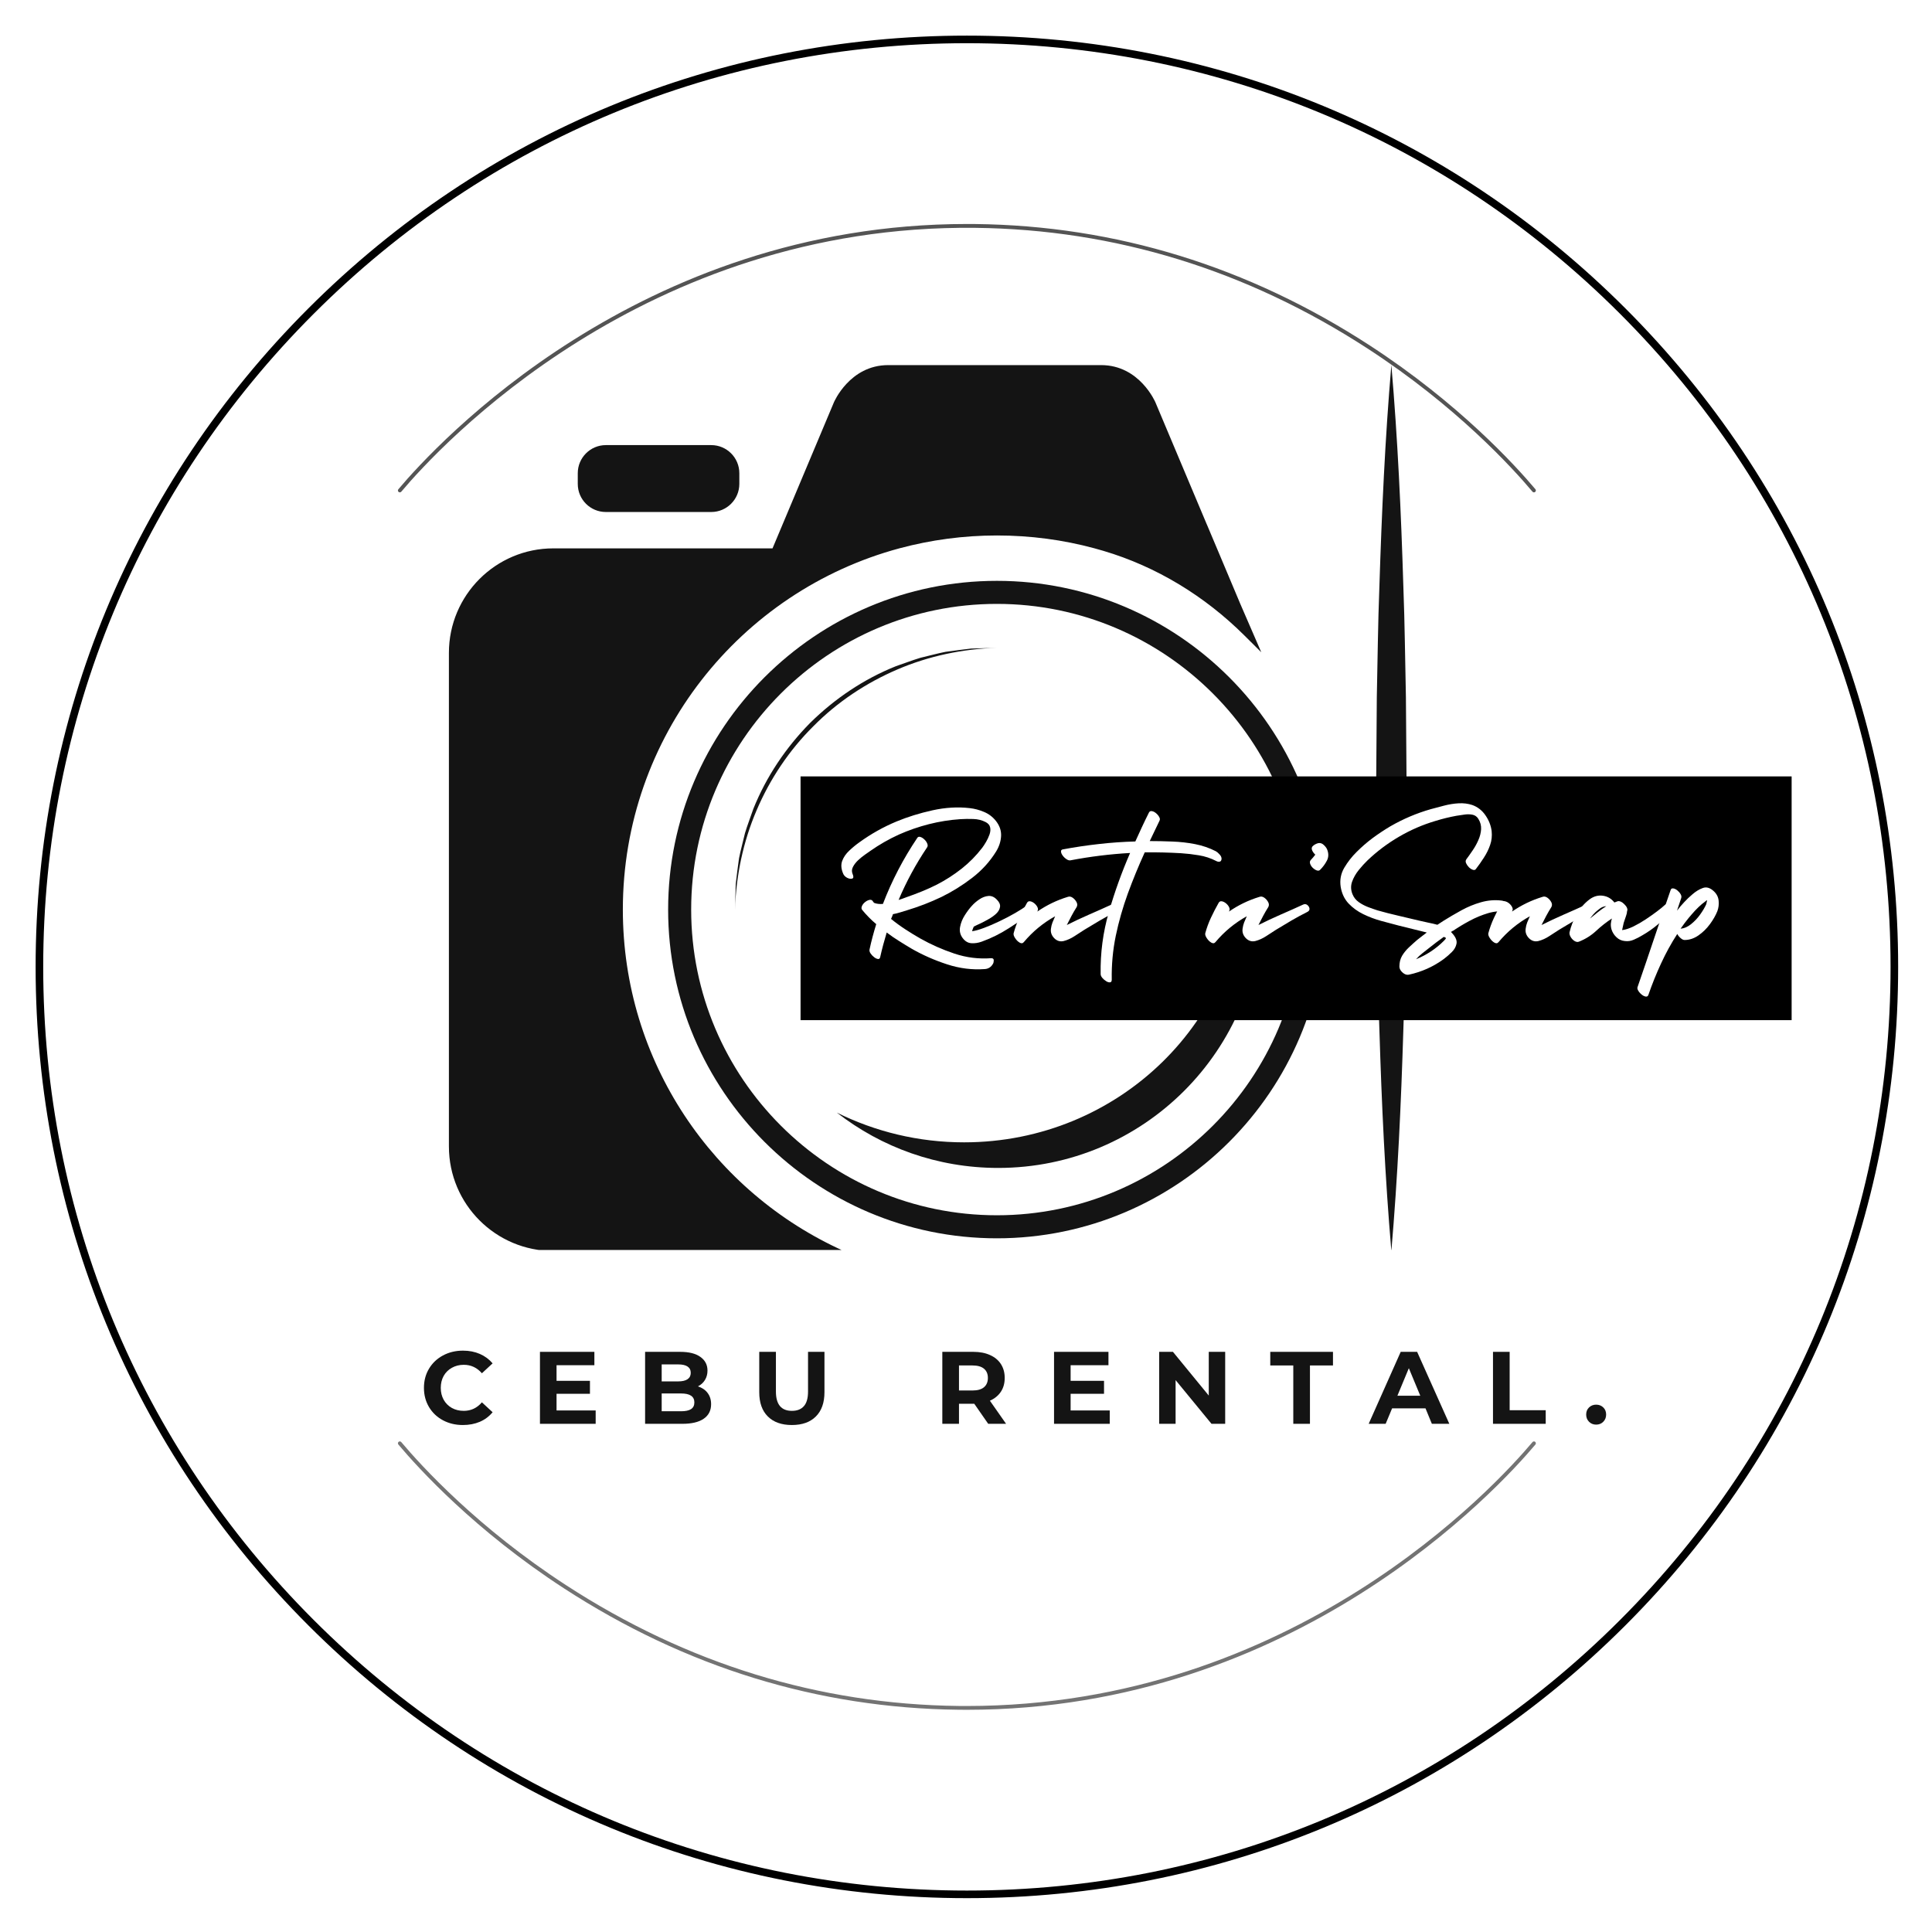 <svg xmlns="http://www.w3.org/2000/svg" xmlns:xlink="http://www.w3.org/1999/xlink" width="500" zoomAndPan="magnify" viewBox="0 0 375 375" height="500" preserveAspectRatio="xMidYMid meet" version="1.0"><defs><g/><clipPath id="ad8980f686"><path d="M 6.914 6.914 L 368.414 6.914 L 368.414 368.414 L 6.914 368.414 Z M 6.914 6.914 " clip-rule="nonzero"/></clipPath><clipPath id="158844807b"><path d="M 87.117 70.867 L 245 70.867 L 245 242.617 L 87.117 242.617 Z M 87.117 70.867 " clip-rule="nonzero"/></clipPath><clipPath id="1d68b2431e"><path d="M 267 70.867 L 273.117 70.867 L 273.117 242.617 L 267 242.617 Z M 267 70.867 " clip-rule="nonzero"/></clipPath><clipPath id="23a11adaff"><path d="M 155.387 150.703 L 347.809 150.703 L 347.809 198.008 L 155.387 198.008 Z M 155.387 150.703 " clip-rule="nonzero"/></clipPath></defs><rect x="-37.5" width="450" fill="#ffffff" y="-37.5" height="450" fill-opacity="1"/><rect x="-37.5" width="450" fill="#ffffff" y="-37.5" height="450" fill-opacity="1"/><path fill="#545454" d="M 77.605 95.566 C 77.523 95.566 77.438 95.539 77.367 95.48 C 77.211 95.352 77.191 95.117 77.324 94.961 C 84.605 86.309 123.914 43.477 187.691 43.477 C 188.238 43.477 188.773 43.48 189.324 43.484 C 216.543 43.797 242.301 51.727 265.875 67.051 C 283.129 78.266 294.105 90.305 298.023 94.961 C 298.152 95.117 298.133 95.352 297.977 95.48 C 297.82 95.609 297.59 95.594 297.457 95.438 C 293.562 90.805 282.645 78.828 265.473 67.668 C 242.016 52.422 216.395 44.531 189.316 44.223 C 124.926 43.508 85.195 86.754 77.887 95.438 C 77.816 95.523 77.711 95.566 77.605 95.566 Z M 77.605 95.566 " fill-opacity="1" fill-rule="nonzero"/><path fill="#737373" d="M 187.656 331.871 C 187.109 331.871 186.57 331.867 186.02 331.859 C 158.801 331.551 133.047 323.621 109.469 308.297 C 92.215 297.082 81.242 285.039 77.324 280.383 C 77.191 280.227 77.215 279.996 77.367 279.863 C 77.523 279.73 77.758 279.754 77.887 279.91 C 81.785 284.539 92.699 296.516 109.871 307.68 C 133.328 322.926 158.953 330.812 186.031 331.125 C 186.57 331.129 187.117 331.133 187.656 331.133 C 251.113 331.133 290.215 288.52 297.457 279.91 C 297.59 279.754 297.82 279.734 297.977 279.863 C 298.133 279.996 298.152 280.227 298.023 280.383 C 290.742 289.035 251.43 331.871 187.656 331.871 Z M 187.656 331.871 " fill-opacity="1" fill-rule="nonzero"/><g clip-path="url(#ad8980f686)"><path fill="#000000" d="M 187.672 368.43 C 139.391 368.43 93.996 349.629 59.855 315.488 C 25.715 281.348 6.914 235.953 6.914 187.672 C 6.914 139.391 25.715 93.996 59.855 59.855 C 93.996 25.715 139.391 6.914 187.672 6.914 C 235.953 6.914 281.348 25.715 315.488 59.855 C 349.629 93.996 368.43 139.391 368.43 187.672 C 368.43 235.953 349.629 281.348 315.488 315.488 C 281.348 349.629 235.953 368.43 187.672 368.43 Z M 187.672 8.387 C 139.785 8.387 94.762 27.035 60.898 60.898 C 27.035 94.762 8.387 139.785 8.387 187.672 C 8.387 235.562 27.035 280.586 60.898 314.445 C 94.762 348.309 139.785 366.957 187.672 366.957 C 235.562 366.957 280.586 348.309 314.445 314.445 C 348.309 280.586 366.957 235.562 366.957 187.672 C 366.957 139.785 348.309 94.762 314.445 60.898 C 280.586 27.035 235.562 8.387 187.672 8.387 Z M 187.672 8.387 " fill-opacity="1" fill-rule="nonzero"/></g><g clip-path="url(#158844807b)"><path fill="#141414" d="M 120.895 176.551 C 120.895 142.984 143.68 114.73 174.621 106.418 C 180.645 104.809 186.969 103.934 193.512 103.934 C 200.031 103.934 206.375 104.789 212.398 106.418 L 214.148 106.914 C 224.508 109.977 233.895 115.742 241.551 123.359 L 244.812 126.602 L 240.734 117.195 L 236.977 108.266 L 236.199 106.418 L 234.312 101.945 L 234.172 101.625 L 224.27 78.105 C 224.27 78.105 221.227 70.867 213.73 70.867 C 206.871 70.867 195.18 70.867 195.18 70.867 C 195.18 70.867 179.273 70.867 172.395 70.867 C 164.898 70.867 161.855 78.105 161.855 78.105 L 149.945 106.438 L 107.395 106.438 C 96.219 106.438 87.133 115.523 87.133 126.719 L 87.133 222.52 C 87.133 233.734 96.219 242.82 107.434 242.82 L 163.785 242.82 C 138.492 231.469 120.895 206.078 120.895 176.551 Z M 120.895 176.551 " fill-opacity="1" fill-rule="nonzero"/></g><path fill="#141414" d="M 117.594 99.379 L 138.055 99.379 C 141.055 99.379 143.504 96.934 143.504 93.93 L 143.504 91.844 C 143.504 88.84 141.055 86.395 138.055 86.395 L 117.594 86.395 C 114.59 86.395 112.145 88.84 112.145 91.844 L 112.145 93.93 C 112.145 96.953 114.59 99.379 117.594 99.379 Z M 117.594 99.379 " fill-opacity="1" fill-rule="nonzero"/><path fill="#141414" d="M 193.492 112.742 C 158.316 112.742 129.684 141.375 129.684 176.551 C 129.684 211.723 158.316 240.355 193.492 240.355 C 228.664 240.355 257.297 211.723 257.297 176.551 C 257.297 141.375 228.664 112.742 193.492 112.742 Z M 193.492 235.883 C 160.781 235.883 134.156 209.258 134.156 176.551 C 134.156 143.84 160.781 117.215 193.492 117.215 C 226.199 117.215 252.824 143.84 252.824 176.551 C 252.824 209.277 226.199 235.883 193.492 235.883 Z M 193.492 235.883 " fill-opacity="1" fill-rule="nonzero"/><path fill="#141414" d="M 193.492 125.746 L 188.5 125.883 C 186.848 126.062 185.199 126.301 183.527 126.52 C 181.898 126.84 180.289 127.297 178.656 127.676 C 177.066 128.152 175.496 128.77 173.906 129.305 C 167.68 131.789 162.016 135.609 157.242 140.32 C 152.531 145.094 148.73 150.758 146.227 156.984 C 145.688 158.574 145.074 160.125 144.594 161.734 C 144.219 163.367 143.762 164.977 143.441 166.605 C 143.223 168.258 142.984 169.906 142.805 171.578 L 142.668 176.57 C 142.867 169.926 144.258 163.328 146.863 157.262 C 149.449 151.195 153.184 145.609 157.879 140.957 C 162.512 136.266 168.098 132.547 174.184 129.941 C 180.246 127.336 186.848 125.945 193.492 125.746 Z M 193.492 125.746 " fill-opacity="1" fill-rule="nonzero"/><path fill="#141414" d="M 238.27 150.641 C 240.355 156.266 241.488 162.352 241.488 168.676 C 241.488 197.965 217.152 221.727 187.129 221.727 C 178.238 221.727 169.848 219.637 162.43 215.957 C 171.082 222.699 181.938 226.695 193.75 226.695 C 221.945 226.695 244.789 203.828 244.789 175.652 C 244.789 166.566 242.426 158.035 238.27 150.641 Z M 238.27 150.641 " fill-opacity="1" fill-rule="nonzero"/><g clip-path="url(#1d68b2431e)"><path fill="#141414" d="M 270.062 70.867 C 271.297 85.203 271.953 99.52 272.391 113.855 C 272.668 121.012 272.727 128.191 272.887 135.348 L 273.047 156.844 L 272.887 178.34 C 272.727 185.496 272.668 192.676 272.391 199.832 C 271.953 214.168 271.297 228.484 270.062 242.82 C 268.832 228.484 268.176 214.168 267.738 199.832 C 267.457 192.676 267.398 185.496 267.238 178.34 L 267.082 156.844 L 267.238 135.348 C 267.398 128.191 267.457 121.012 267.738 113.855 C 268.195 99.52 268.832 85.203 270.062 70.867 Z M 270.062 70.867 " fill-opacity="1" fill-rule="nonzero"/></g><g fill="#141414" fill-opacity="1"><g transform="translate(81.506, 276.362)"><g><path d="M 8.344 0.234 C 6.914 0.234 5.625 -0.07 4.469 -0.688 C 3.32 -1.301 2.422 -2.156 1.766 -3.25 C 1.109 -4.352 0.781 -5.598 0.781 -6.984 C 0.781 -8.367 1.109 -9.609 1.766 -10.703 C 2.422 -11.797 3.32 -12.648 4.469 -13.266 C 5.625 -13.891 6.922 -14.203 8.359 -14.203 C 9.566 -14.203 10.66 -13.988 11.641 -13.562 C 12.617 -13.133 13.441 -12.523 14.109 -11.734 L 12.031 -9.812 C 11.082 -10.906 9.91 -11.453 8.516 -11.453 C 7.648 -11.453 6.879 -11.258 6.203 -10.875 C 5.523 -10.5 4.992 -9.973 4.609 -9.297 C 4.234 -8.617 4.047 -7.848 4.047 -6.984 C 4.047 -6.117 4.234 -5.348 4.609 -4.672 C 4.992 -3.992 5.523 -3.461 6.203 -3.078 C 6.879 -2.703 7.648 -2.516 8.516 -2.516 C 9.91 -2.516 11.082 -3.066 12.031 -4.172 L 14.109 -2.25 C 13.441 -1.438 12.613 -0.816 11.625 -0.391 C 10.645 0.023 9.551 0.234 8.344 0.234 Z M 8.344 0.234 "/></g></g></g><g fill="#141414" fill-opacity="1"><g transform="translate(103.15, 276.362)"><g><path d="M 12.469 -2.594 L 12.469 0 L 1.656 0 L 1.656 -13.969 L 12.219 -13.969 L 12.219 -11.375 L 4.875 -11.375 L 4.875 -8.344 L 11.359 -8.344 L 11.359 -5.828 L 4.875 -5.828 L 4.875 -2.594 Z M 12.469 -2.594 "/></g></g></g><g fill="#141414" fill-opacity="1"><g transform="translate(123.557, 276.362)"><g><path d="M 11.906 -7.266 C 12.707 -7.016 13.332 -6.594 13.781 -6 C 14.238 -5.406 14.469 -4.676 14.469 -3.812 C 14.469 -2.582 13.988 -1.641 13.031 -0.984 C 12.082 -0.328 10.695 0 8.875 0 L 1.656 0 L 1.656 -13.969 L 8.484 -13.969 C 10.18 -13.969 11.484 -13.641 12.391 -12.984 C 13.305 -12.336 13.766 -11.453 13.766 -10.328 C 13.766 -9.648 13.602 -9.047 13.281 -8.516 C 12.957 -7.984 12.5 -7.566 11.906 -7.266 Z M 4.875 -11.531 L 4.875 -8.234 L 8.078 -8.234 C 8.879 -8.234 9.484 -8.375 9.891 -8.656 C 10.305 -8.938 10.516 -9.348 10.516 -9.891 C 10.516 -10.441 10.305 -10.852 9.891 -11.125 C 9.484 -11.395 8.879 -11.531 8.078 -11.531 Z M 8.641 -2.438 C 9.492 -2.438 10.133 -2.57 10.562 -2.844 C 11 -3.125 11.219 -3.562 11.219 -4.156 C 11.219 -5.312 10.359 -5.891 8.641 -5.891 L 4.875 -5.891 L 4.875 -2.438 Z M 8.641 -2.438 "/></g></g></g><g fill="#141414" fill-opacity="1"><g transform="translate(145.839, 276.362)"><g><path d="M 7.859 0.234 C 5.867 0.234 4.316 -0.316 3.203 -1.422 C 2.086 -2.523 1.531 -4.098 1.531 -6.141 L 1.531 -13.969 L 4.766 -13.969 L 4.766 -6.266 C 4.766 -3.766 5.801 -2.516 7.875 -2.516 C 8.883 -2.516 9.656 -2.816 10.188 -3.422 C 10.727 -4.023 11 -4.973 11 -6.266 L 11 -13.969 L 14.188 -13.969 L 14.188 -6.141 C 14.188 -4.098 13.629 -2.523 12.516 -1.422 C 11.41 -0.316 9.859 0.234 7.859 0.234 Z M 7.859 0.234 "/></g></g></g><g fill="#141414" fill-opacity="1"><g transform="translate(168.581, 276.362)"><g/></g></g><g fill="#141414" fill-opacity="1"><g transform="translate(181.248, 276.362)"><g><path d="M 10.562 0 L 7.859 -3.891 L 4.891 -3.891 L 4.891 0 L 1.656 0 L 1.656 -13.969 L 7.703 -13.969 C 8.941 -13.969 10.016 -13.758 10.922 -13.344 C 11.836 -12.938 12.539 -12.352 13.031 -11.594 C 13.52 -10.832 13.766 -9.938 13.766 -8.906 C 13.766 -7.863 13.516 -6.969 13.016 -6.219 C 12.516 -5.469 11.805 -4.891 10.891 -4.484 L 14.031 0 Z M 10.5 -8.906 C 10.5 -9.688 10.242 -10.285 9.734 -10.703 C 9.234 -11.117 8.492 -11.328 7.516 -11.328 L 4.891 -11.328 L 4.891 -6.469 L 7.516 -6.469 C 8.492 -6.469 9.234 -6.676 9.734 -7.094 C 10.242 -7.52 10.5 -8.125 10.5 -8.906 Z M 10.5 -8.906 "/></g></g></g><g fill="#141414" fill-opacity="1"><g transform="translate(202.932, 276.362)"><g><path d="M 12.469 -2.594 L 12.469 0 L 1.656 0 L 1.656 -13.969 L 12.219 -13.969 L 12.219 -11.375 L 4.875 -11.375 L 4.875 -8.344 L 11.359 -8.344 L 11.359 -5.828 L 4.875 -5.828 L 4.875 -2.594 Z M 12.469 -2.594 "/></g></g></g><g fill="#141414" fill-opacity="1"><g transform="translate(223.339, 276.362)"><g><path d="M 14.469 -13.969 L 14.469 0 L 11.812 0 L 4.844 -8.484 L 4.844 0 L 1.656 0 L 1.656 -13.969 L 4.328 -13.969 L 11.281 -5.484 L 11.281 -13.969 Z M 14.469 -13.969 "/></g></g></g><g fill="#141414" fill-opacity="1"><g transform="translate(246.48, 276.362)"><g><path d="M 4.547 -11.328 L 0.078 -11.328 L 0.078 -13.969 L 12.25 -13.969 L 12.25 -11.328 L 7.781 -11.328 L 7.781 0 L 4.547 0 Z M 4.547 -11.328 "/></g></g></g><g fill="#141414" fill-opacity="1"><g transform="translate(265.83, 276.362)"><g><path d="M 10.859 -3 L 4.375 -3 L 3.125 0 L -0.172 0 L 6.047 -13.969 L 9.234 -13.969 L 15.484 0 L 12.094 0 Z M 9.844 -5.453 L 7.625 -10.797 L 5.406 -5.453 Z M 9.844 -5.453 "/></g></g></g><g fill="#141414" fill-opacity="1"><g transform="translate(288.132, 276.362)"><g><path d="M 1.656 -13.969 L 4.891 -13.969 L 4.891 -2.641 L 11.891 -2.641 L 11.891 0 L 1.656 0 Z M 1.656 -13.969 "/></g></g></g><g fill="#141414" fill-opacity="1"><g transform="translate(307.203, 276.362)"><g><path d="M 2.609 0.156 C 2.066 0.156 1.609 -0.023 1.234 -0.391 C 0.859 -0.766 0.672 -1.234 0.672 -1.797 C 0.672 -2.367 0.859 -2.832 1.234 -3.188 C 1.609 -3.539 2.066 -3.719 2.609 -3.719 C 3.16 -3.719 3.617 -3.539 3.984 -3.188 C 4.359 -2.832 4.547 -2.367 4.547 -1.797 C 4.547 -1.234 4.359 -0.766 3.984 -0.391 C 3.617 -0.023 3.16 0.156 2.609 0.156 Z M 2.609 0.156 "/></g></g></g><g clip-path="url(#23a11adaff)"><path fill="#000000" d="M 155.387 150.703 L 347.754 150.703 L 347.754 198.008 L 155.387 198.008 Z M 155.387 150.703 " fill-opacity="1" fill-rule="nonzero"/></g><g fill="#ffffff" fill-opacity="1"><g transform="translate(162.139, 180.796)"><g><path d="M 13.859 -4.094 C 13.422 -3.957 12.977 -3.82 12.531 -3.688 C 12.094 -3.551 11.645 -3.441 11.188 -3.359 C 11.125 -3.203 11.066 -3.047 11.016 -2.891 C 10.961 -2.742 10.895 -2.594 10.812 -2.438 C 11.707 -1.707 12.633 -1.031 13.594 -0.406 C 14.551 0.219 15.504 0.801 16.453 1.344 C 18.555 2.531 20.773 3.516 23.109 4.297 C 25.453 5.078 27.836 5.375 30.266 5.188 C 30.586 5.188 30.75 5.328 30.75 5.609 C 30.75 5.891 30.695 6.113 30.594 6.281 C 30.238 6.906 29.723 7.242 29.047 7.297 C 26.566 7.484 24.109 7.176 21.672 6.375 C 19.242 5.582 16.961 4.578 14.828 3.359 C 14.016 2.879 13.195 2.379 12.375 1.859 C 11.551 1.348 10.75 0.797 9.969 0.203 C 9.477 1.828 9.055 3.422 8.703 4.984 C 8.648 5.254 8.508 5.375 8.281 5.344 C 8.051 5.32 7.797 5.203 7.516 4.984 C 7.234 4.766 7.004 4.52 6.828 4.25 C 6.648 3.977 6.586 3.723 6.641 3.484 C 6.992 1.859 7.426 0.223 7.938 -1.422 C 7.426 -1.848 6.945 -2.289 6.5 -2.75 C 6.051 -3.207 5.625 -3.68 5.219 -4.172 C 5.062 -4.359 5.035 -4.594 5.141 -4.875 C 5.254 -5.164 5.445 -5.426 5.719 -5.656 C 5.988 -5.883 6.266 -6.035 6.547 -6.109 C 6.828 -6.191 7.051 -6.141 7.219 -5.953 C 7.27 -5.867 7.32 -5.789 7.375 -5.719 C 7.426 -5.656 7.477 -5.598 7.531 -5.547 C 8.02 -5.359 8.586 -5.289 9.234 -5.344 C 10.961 -9.852 13.191 -14.133 15.922 -18.188 C 16.055 -18.375 16.25 -18.426 16.5 -18.344 C 16.758 -18.27 17.02 -18.109 17.281 -17.859 C 17.539 -17.617 17.727 -17.348 17.844 -17.047 C 17.969 -16.754 17.945 -16.5 17.781 -16.281 C 15.625 -13.07 13.789 -9.688 12.281 -6.125 C 12.551 -6.195 12.812 -6.281 13.062 -6.375 C 13.32 -6.469 13.562 -6.555 13.781 -6.641 C 14.801 -6.992 15.812 -7.375 16.812 -7.781 C 17.812 -8.188 18.785 -8.629 19.734 -9.109 C 21.41 -9.973 23.004 -11 24.516 -12.188 C 26.023 -13.383 27.359 -14.738 28.516 -16.25 C 28.734 -16.539 28.977 -16.914 29.25 -17.375 C 29.52 -17.832 29.742 -18.312 29.922 -18.812 C 30.098 -19.312 30.141 -19.773 30.047 -20.203 C 29.953 -20.641 29.66 -20.984 29.172 -21.234 C 28.441 -21.609 27.645 -21.805 26.781 -21.828 C 25.914 -21.859 25.078 -21.848 24.266 -21.797 C 22.211 -21.66 20.18 -21.336 18.172 -20.828 C 16.16 -20.316 14.207 -19.641 12.312 -18.797 C 10.375 -17.91 8.551 -16.867 6.844 -15.672 C 6.57 -15.484 6.207 -15.227 5.75 -14.906 C 5.289 -14.582 4.844 -14.219 4.406 -13.812 C 3.977 -13.406 3.648 -12.977 3.422 -12.531 C 3.191 -12.094 3.16 -11.656 3.328 -11.219 C 3.566 -10.676 3.551 -10.359 3.281 -10.266 C 3.008 -10.172 2.676 -10.223 2.281 -10.422 C 1.895 -10.629 1.633 -10.91 1.5 -11.266 C 1.125 -12.148 1.066 -12.957 1.328 -13.688 C 1.598 -14.414 2.051 -15.078 2.688 -15.672 C 3.32 -16.273 3.977 -16.816 4.656 -17.297 C 6.926 -18.941 9.344 -20.297 11.906 -21.359 C 14.039 -22.242 16.359 -22.961 18.859 -23.516 C 21.359 -24.066 23.77 -24.207 26.094 -23.938 C 27.039 -23.832 27.961 -23.586 28.859 -23.203 C 29.766 -22.828 30.531 -22.25 31.156 -21.469 C 31.883 -20.551 32.223 -19.57 32.172 -18.531 C 32.117 -17.488 31.797 -16.484 31.203 -15.516 C 29.984 -13.547 28.422 -11.832 26.516 -10.375 C 24.609 -8.914 22.629 -7.688 20.578 -6.688 C 19.504 -6.176 18.406 -5.703 17.281 -5.266 C 16.156 -4.836 15.016 -4.445 13.859 -4.094 Z M 13.859 -4.094 "/></g></g></g><g fill="#ffffff" fill-opacity="1"><g transform="translate(188.801, 180.796)"><g><path d="M 10.531 -5.062 C 10.801 -5.281 11.098 -5.312 11.422 -5.156 C 11.742 -5.008 11.973 -4.785 12.109 -4.484 C 12.242 -4.191 12.176 -3.969 11.906 -3.812 C 10.312 -2.758 8.672 -1.691 6.984 -0.609 C 5.297 0.473 3.547 1.336 1.734 1.984 C 1.066 2.223 0.41 2.32 -0.234 2.281 C -0.891 2.25 -1.457 1.922 -1.938 1.297 C -2.426 0.648 -2.598 -0.066 -2.453 -0.859 C -2.305 -1.66 -2 -2.426 -1.531 -3.156 C -1.07 -3.883 -0.613 -4.492 -0.156 -4.984 C 0.25 -5.441 0.734 -5.859 1.297 -6.234 C 1.859 -6.617 2.441 -6.836 3.047 -6.891 C 3.66 -6.941 4.223 -6.688 4.734 -6.125 C 5.191 -5.656 5.379 -5.191 5.297 -4.734 C 5.223 -4.273 4.977 -3.848 4.562 -3.453 C 4.145 -3.066 3.648 -2.711 3.078 -2.391 C 2.516 -2.066 1.969 -1.781 1.438 -1.531 C 0.906 -1.289 0.492 -1.094 0.203 -0.938 C 0.066 -0.633 -0.039 -0.336 -0.125 -0.047 C 0.469 -0.117 1.238 -0.332 2.188 -0.688 C 3.133 -1.039 4.141 -1.473 5.203 -1.984 C 6.273 -2.492 7.281 -3.02 8.219 -3.562 C 9.164 -4.102 9.938 -4.602 10.531 -5.062 Z M 10.531 -5.062 "/></g></g></g><g fill="#ffffff" fill-opacity="1"><g transform="translate(199.538, 180.796)"><g><path d="M 16.203 -5.219 C 16.504 -5.352 16.773 -5.328 17.016 -5.141 C 17.254 -4.953 17.395 -4.719 17.438 -4.438 C 17.477 -4.156 17.32 -3.93 16.969 -3.766 C 15.945 -3.254 14.938 -2.707 13.938 -2.125 C 12.938 -1.539 11.938 -0.941 10.938 -0.328 C 10.344 0.055 9.707 0.469 9.031 0.906 C 8.352 1.352 7.648 1.672 6.922 1.859 C 6.223 2.023 5.609 1.836 5.078 1.297 C 4.555 0.754 4.348 0.133 4.453 -0.562 C 4.504 -0.969 4.602 -1.363 4.75 -1.75 C 4.906 -2.145 5.078 -2.547 5.266 -2.953 C 2.941 -1.66 0.914 0.008 -0.812 2.062 C -1.031 2.332 -1.305 2.363 -1.641 2.156 C -1.973 1.957 -2.258 1.672 -2.5 1.297 C -2.75 0.922 -2.848 0.609 -2.797 0.359 C -2.523 -0.66 -2.16 -1.66 -1.703 -2.641 C -1.242 -3.629 -0.742 -4.598 -0.203 -5.547 C -0.066 -5.797 0.133 -5.898 0.406 -5.859 C 0.676 -5.816 0.945 -5.688 1.219 -5.469 C 1.488 -5.25 1.691 -5 1.828 -4.719 C 1.961 -4.438 1.973 -4.203 1.859 -4.016 C 1.859 -3.984 1.852 -3.953 1.844 -3.922 C 1.832 -3.898 1.812 -3.875 1.781 -3.844 C 3.613 -5.113 5.598 -6.07 7.734 -6.719 C 8.035 -6.832 8.348 -6.773 8.672 -6.547 C 8.992 -6.316 9.242 -6.031 9.422 -5.688 C 9.598 -5.352 9.602 -5.035 9.438 -4.734 C 9.082 -4.172 8.75 -3.598 8.438 -3.016 C 8.133 -2.43 7.832 -1.844 7.531 -1.25 C 8.938 -1.957 10.379 -2.633 11.859 -3.281 C 13.348 -3.926 14.797 -4.57 16.203 -5.219 Z M 16.203 -5.219 "/></g></g></g><g fill="#ffffff" fill-opacity="1"><g transform="translate(215.868, 180.796)"><g><path d="M 20.141 -15.562 C 20.379 -15.426 20.625 -15.211 20.875 -14.922 C 21.133 -14.641 21.254 -14.352 21.234 -14.062 C 21.203 -13.758 21.078 -13.586 20.859 -13.547 C 20.648 -13.504 20.422 -13.551 20.172 -13.688 C 19.117 -14.227 18.008 -14.594 16.844 -14.781 C 15.688 -14.977 14.531 -15.113 13.375 -15.188 C 11.07 -15.32 8.758 -15.379 6.438 -15.359 C 6.414 -15.359 6.391 -15.359 6.359 -15.359 C 6.336 -15.359 6.328 -15.359 6.328 -15.359 C 5.129 -12.734 4.035 -10.07 3.047 -7.375 C 2.066 -4.676 1.285 -1.938 0.703 0.844 C 0.129 3.633 -0.129 6.473 -0.078 9.359 C -0.078 9.68 -0.188 9.852 -0.406 9.875 C -0.625 9.906 -0.875 9.832 -1.156 9.656 C -1.438 9.488 -1.688 9.273 -1.906 9.016 C -2.125 8.754 -2.234 8.504 -2.234 8.266 C -2.305 4.16 -1.773 0.148 -0.641 -3.766 C 0.484 -7.68 1.859 -11.504 3.484 -15.234 C -0.398 -15.016 -4.25 -14.539 -8.062 -13.812 C -8.301 -13.758 -8.562 -13.828 -8.844 -14.016 C -9.133 -14.203 -9.379 -14.43 -9.578 -14.703 C -9.785 -14.973 -9.898 -15.227 -9.922 -15.469 C -9.953 -15.719 -9.848 -15.867 -9.609 -15.922 C -7.285 -16.359 -4.945 -16.707 -2.594 -16.969 C -0.238 -17.238 2.125 -17.406 4.5 -17.469 C 4.926 -18.406 5.352 -19.336 5.781 -20.266 C 6.219 -21.203 6.664 -22.129 7.125 -23.047 C 7.238 -23.297 7.43 -23.398 7.703 -23.359 C 7.973 -23.316 8.238 -23.188 8.5 -22.969 C 8.77 -22.75 8.977 -22.504 9.125 -22.234 C 9.281 -21.973 9.305 -21.734 9.203 -21.516 C 8.867 -20.836 8.547 -20.164 8.234 -19.5 C 7.93 -18.844 7.617 -18.191 7.297 -17.547 C 8.723 -17.547 10.188 -17.516 11.688 -17.453 C 13.188 -17.398 14.656 -17.234 16.094 -16.953 C 17.539 -16.672 18.891 -16.207 20.141 -15.562 Z M 20.141 -15.562 "/></g></g></g><g fill="#ffffff" fill-opacity="1"><g transform="translate(221.46, 180.796)"><g/></g></g><g fill="#ffffff" fill-opacity="1"><g transform="translate(236.735, 180.796)"><g><path d="M 16.203 -5.219 C 16.504 -5.352 16.773 -5.328 17.016 -5.141 C 17.254 -4.953 17.395 -4.719 17.438 -4.438 C 17.477 -4.156 17.32 -3.93 16.969 -3.766 C 15.945 -3.254 14.938 -2.707 13.938 -2.125 C 12.938 -1.539 11.938 -0.941 10.938 -0.328 C 10.344 0.055 9.707 0.469 9.031 0.906 C 8.352 1.352 7.648 1.672 6.922 1.859 C 6.223 2.023 5.609 1.836 5.078 1.297 C 4.555 0.754 4.348 0.133 4.453 -0.562 C 4.504 -0.969 4.602 -1.363 4.75 -1.75 C 4.906 -2.145 5.078 -2.547 5.266 -2.953 C 2.941 -1.66 0.914 0.008 -0.812 2.062 C -1.031 2.332 -1.305 2.363 -1.641 2.156 C -1.973 1.957 -2.258 1.672 -2.5 1.297 C -2.75 0.922 -2.848 0.609 -2.797 0.359 C -2.523 -0.66 -2.16 -1.66 -1.703 -2.641 C -1.242 -3.629 -0.742 -4.598 -0.203 -5.547 C -0.066 -5.797 0.133 -5.898 0.406 -5.859 C 0.676 -5.816 0.945 -5.688 1.219 -5.469 C 1.488 -5.25 1.691 -5 1.828 -4.719 C 1.961 -4.438 1.973 -4.203 1.859 -4.016 C 1.859 -3.984 1.852 -3.953 1.844 -3.922 C 1.832 -3.898 1.812 -3.875 1.781 -3.844 C 3.613 -5.113 5.598 -6.07 7.734 -6.719 C 8.035 -6.832 8.348 -6.773 8.672 -6.547 C 8.992 -6.316 9.242 -6.031 9.422 -5.688 C 9.598 -5.352 9.602 -5.035 9.438 -4.734 C 9.082 -4.172 8.75 -3.598 8.438 -3.016 C 8.133 -2.43 7.832 -1.844 7.531 -1.25 C 8.938 -1.957 10.379 -2.633 11.859 -3.281 C 13.348 -3.926 14.797 -4.57 16.203 -5.219 Z M 16.203 -5.219 "/></g></g></g><g fill="#ffffff" fill-opacity="1"><g transform="translate(253.065, 180.796)"><g><path d="M 2.797 -17.141 C 3.203 -17.223 3.57 -17.098 3.906 -16.766 C 4.25 -16.441 4.473 -16.117 4.578 -15.797 C 4.848 -15.047 4.812 -14.352 4.469 -13.719 C 4.133 -13.082 3.711 -12.508 3.203 -12 C 3.035 -11.801 2.812 -11.75 2.531 -11.844 C 2.25 -11.945 1.984 -12.117 1.734 -12.359 C 1.492 -12.598 1.328 -12.859 1.234 -13.141 C 1.141 -13.43 1.176 -13.672 1.344 -13.859 C 1.5 -14.016 1.648 -14.18 1.797 -14.359 C 1.953 -14.535 2.098 -14.719 2.234 -14.906 C 1.961 -15.156 1.758 -15.43 1.625 -15.734 C 1.488 -16.047 1.516 -16.312 1.703 -16.531 C 1.992 -16.82 2.359 -17.023 2.797 -17.141 Z M 2.797 -17.141 "/></g></g></g><g fill="#ffffff" fill-opacity="1"><g transform="translate(258.981, 180.796)"><g><path d="M 33.906 -4.906 C 33.988 -4.719 34.023 -4.477 34.016 -4.188 C 34.004 -3.906 33.848 -3.789 33.547 -3.844 C 32.305 -4.008 31.07 -3.91 29.844 -3.547 C 28.613 -3.18 27.422 -2.688 26.266 -2.062 C 25.117 -1.445 24.062 -0.812 23.094 -0.156 C 23.008 -0.133 22.93 -0.094 22.859 -0.031 C 22.797 0.02 22.723 0.055 22.641 0.078 C 22.805 0.242 22.941 0.395 23.047 0.531 C 23.617 1.207 23.844 1.832 23.719 2.406 C 23.602 2.988 23.301 3.52 22.812 4 C 22.32 4.488 21.805 4.938 21.266 5.344 C 19.242 6.832 16.977 7.848 14.469 8.391 C 14.062 8.473 13.656 8.332 13.25 7.969 C 12.844 7.602 12.641 7.219 12.641 6.812 C 12.641 6.02 12.812 5.328 13.156 4.734 C 13.508 4.141 13.953 3.594 14.484 3.094 C 15.016 2.594 15.547 2.113 16.078 1.656 C 16.379 1.414 16.691 1.172 17.016 0.922 C 17.336 0.68 17.648 0.441 17.953 0.203 C 17.055 -0.016 16.148 -0.238 15.234 -0.469 C 14.316 -0.695 13.41 -0.922 12.516 -1.141 C 11.461 -1.41 10.328 -1.711 9.109 -2.047 C 7.898 -2.379 6.738 -2.816 5.625 -3.359 C 4.52 -3.898 3.566 -4.594 2.766 -5.438 C 1.973 -6.289 1.469 -7.352 1.25 -8.625 C 1.039 -9.977 1.27 -11.223 1.938 -12.359 C 2.613 -13.492 3.398 -14.504 4.297 -15.391 C 5.266 -16.367 6.305 -17.273 7.422 -18.109 C 8.547 -18.941 9.707 -19.711 10.906 -20.422 C 13.383 -21.848 15.988 -22.953 18.719 -23.734 C 19.5 -23.953 20.363 -24.18 21.312 -24.422 C 22.258 -24.672 23.203 -24.82 24.141 -24.875 C 25.086 -24.926 25.969 -24.816 26.781 -24.547 C 27.832 -24.172 28.688 -23.504 29.344 -22.547 C 30.008 -21.586 30.41 -20.566 30.547 -19.484 C 30.648 -18.535 30.551 -17.633 30.25 -16.781 C 29.957 -15.938 29.562 -15.129 29.062 -14.359 C 28.57 -13.586 28.055 -12.852 27.516 -12.156 C 27.379 -11.938 27.176 -11.875 26.906 -11.969 C 26.633 -12.062 26.375 -12.227 26.125 -12.469 C 25.883 -12.719 25.703 -12.984 25.578 -13.266 C 25.461 -13.547 25.484 -13.797 25.641 -14.016 C 26.023 -14.523 26.43 -15.098 26.859 -15.734 C 27.297 -16.367 27.664 -17.035 27.969 -17.734 C 28.281 -18.441 28.457 -19.145 28.5 -19.844 C 28.539 -20.551 28.359 -21.227 27.953 -21.875 C 27.68 -22.312 27.289 -22.578 26.781 -22.672 C 26.27 -22.766 25.734 -22.766 25.172 -22.672 C 24.617 -22.578 24.129 -22.504 23.703 -22.453 C 22.348 -22.203 21.008 -21.875 19.688 -21.469 C 17.207 -20.738 14.844 -19.719 12.594 -18.406 C 10.352 -17.102 8.301 -15.562 6.438 -13.781 C 5.895 -13.258 5.332 -12.641 4.75 -11.922 C 4.176 -11.211 3.742 -10.453 3.453 -9.641 C 3.172 -8.828 3.207 -8.004 3.562 -7.172 C 3.812 -6.578 4.211 -6.082 4.766 -5.688 C 5.316 -5.301 5.914 -4.984 6.562 -4.734 C 7.207 -4.492 7.816 -4.281 8.391 -4.094 C 9.711 -3.719 11.055 -3.375 12.422 -3.062 C 13.785 -2.75 15.129 -2.43 16.453 -2.109 C 17.016 -1.973 17.598 -1.844 18.203 -1.719 C 18.816 -1.602 19.422 -1.461 20.016 -1.297 C 20.203 -1.43 20.395 -1.555 20.594 -1.672 C 20.801 -1.797 21 -1.926 21.188 -2.062 C 22.27 -2.738 23.426 -3.414 24.656 -4.094 C 25.883 -4.77 27.16 -5.297 28.484 -5.672 C 29.805 -6.047 31.129 -6.156 32.453 -6 C 33.129 -5.914 33.613 -5.551 33.906 -4.906 Z M 21.266 1.828 C 21.516 1.578 21.648 1.41 21.672 1.328 C 21.703 1.254 21.566 1.16 21.266 1.047 C 20.242 1.773 19.258 2.52 18.312 3.281 C 17.938 3.582 17.523 3.906 17.078 4.25 C 16.629 4.602 16.227 4.984 15.875 5.391 C 16.875 4.984 17.828 4.484 18.734 3.891 C 19.641 3.297 20.484 2.609 21.266 1.828 Z M 21.266 1.828 "/></g></g></g><g fill="#ffffff" fill-opacity="1"><g transform="translate(291.68, 180.796)"><g><path d="M 16.203 -5.219 C 16.504 -5.352 16.773 -5.328 17.016 -5.141 C 17.254 -4.953 17.395 -4.719 17.438 -4.438 C 17.477 -4.156 17.32 -3.93 16.969 -3.766 C 15.945 -3.254 14.938 -2.707 13.938 -2.125 C 12.938 -1.539 11.938 -0.941 10.938 -0.328 C 10.344 0.055 9.707 0.469 9.031 0.906 C 8.352 1.352 7.648 1.672 6.922 1.859 C 6.223 2.023 5.609 1.836 5.078 1.297 C 4.555 0.754 4.348 0.133 4.453 -0.562 C 4.504 -0.969 4.602 -1.363 4.75 -1.75 C 4.906 -2.145 5.078 -2.547 5.266 -2.953 C 2.941 -1.66 0.914 0.008 -0.812 2.062 C -1.031 2.332 -1.305 2.363 -1.641 2.156 C -1.973 1.957 -2.258 1.672 -2.5 1.297 C -2.75 0.922 -2.848 0.609 -2.797 0.359 C -2.523 -0.66 -2.16 -1.66 -1.703 -2.641 C -1.242 -3.629 -0.742 -4.598 -0.203 -5.547 C -0.066 -5.797 0.133 -5.898 0.406 -5.859 C 0.676 -5.816 0.945 -5.688 1.219 -5.469 C 1.488 -5.25 1.691 -5 1.828 -4.719 C 1.961 -4.438 1.973 -4.203 1.859 -4.016 C 1.859 -3.984 1.852 -3.953 1.844 -3.922 C 1.832 -3.898 1.812 -3.875 1.781 -3.844 C 3.613 -5.113 5.598 -6.07 7.734 -6.719 C 8.035 -6.832 8.348 -6.773 8.672 -6.547 C 8.992 -6.316 9.242 -6.031 9.422 -5.688 C 9.598 -5.352 9.602 -5.035 9.438 -4.734 C 9.082 -4.172 8.75 -3.598 8.438 -3.016 C 8.133 -2.43 7.832 -1.844 7.531 -1.25 C 8.938 -1.957 10.379 -2.633 11.859 -3.281 C 13.348 -3.926 14.797 -4.57 16.203 -5.219 Z M 16.203 -5.219 "/></g></g></g><g fill="#ffffff" fill-opacity="1"><g transform="translate(308.009, 180.796)"><g><path d="M 15.188 -5.188 C 15.457 -5.406 15.75 -5.438 16.062 -5.281 C 16.375 -5.133 16.609 -4.91 16.766 -4.609 C 16.93 -4.316 16.895 -4.062 16.656 -3.844 C 15.707 -3.008 14.754 -2.188 13.797 -1.375 C 12.836 -0.562 11.816 0.148 10.734 0.766 C 10.242 1.066 9.707 1.344 9.125 1.594 C 8.551 1.852 7.969 1.941 7.375 1.859 C 6.75 1.805 6.207 1.562 5.75 1.125 C 5.289 0.695 4.969 0.188 4.781 -0.406 C 4.676 -0.781 4.633 -1.145 4.656 -1.5 C 4.688 -1.852 4.754 -2.191 4.859 -2.516 C 3.773 -1.805 2.75 -1 1.781 -0.094 C 0.812 0.801 -0.297 1.492 -1.547 1.984 C -1.805 2.086 -2.094 2.039 -2.406 1.844 C -2.719 1.645 -2.969 1.379 -3.156 1.047 C -3.344 0.723 -3.41 0.426 -3.359 0.156 C -3.086 -1.051 -2.617 -2.227 -1.953 -3.375 C -1.297 -4.531 -0.469 -5.484 0.531 -6.234 C 1.332 -6.828 2.188 -7.062 3.094 -6.938 C 4 -6.82 4.75 -6.383 5.344 -5.625 C 5.562 -5.707 5.781 -5.789 6 -5.875 C 6.27 -5.926 6.578 -5.832 6.922 -5.594 C 7.141 -5.426 7.344 -5.227 7.531 -5 C 7.719 -4.77 7.828 -4.547 7.859 -4.328 C 7.891 -4.191 7.875 -4.07 7.812 -3.969 C 7.789 -3.645 7.723 -3.332 7.609 -3.031 C 7.504 -2.738 7.398 -2.43 7.297 -2.109 C 7.18 -1.805 7.098 -1.504 7.047 -1.203 C 6.992 -0.91 6.926 -0.602 6.844 -0.281 C 6.875 -0.281 6.895 -0.281 6.906 -0.281 C 6.914 -0.281 6.938 -0.281 6.969 -0.281 C 7.562 -0.363 8.25 -0.594 9.031 -0.969 C 9.812 -1.352 10.598 -1.805 11.391 -2.328 C 12.191 -2.859 12.93 -3.379 13.609 -3.891 C 14.285 -4.398 14.812 -4.832 15.188 -5.188 Z M 0.562 -2.469 C 1.102 -2.906 1.629 -3.332 2.141 -3.75 C 2.66 -4.164 3.203 -4.551 3.766 -4.906 C 3.742 -4.906 3.734 -4.906 3.734 -4.906 C 3.672 -4.906 3.598 -4.895 3.516 -4.875 C 3.441 -4.863 3.363 -4.848 3.281 -4.828 C 3.062 -4.766 2.848 -4.664 2.641 -4.531 C 2.441 -4.395 2.266 -4.258 2.109 -4.125 C 1.805 -3.883 1.535 -3.629 1.297 -3.359 C 1.055 -3.086 0.836 -2.816 0.641 -2.547 C 0.617 -2.523 0.609 -2.504 0.609 -2.484 C 0.609 -2.473 0.594 -2.469 0.562 -2.469 Z M 0.562 -2.469 "/></g></g></g><g fill="#ffffff" fill-opacity="1"><g transform="translate(323.447, 180.796)"><g><path d="M 9.234 -7.781 C 9.773 -7.27 10.078 -6.66 10.141 -5.953 C 10.211 -5.254 10.129 -4.582 9.891 -3.938 C 9.566 -3.125 9.086 -2.285 8.453 -1.422 C 7.816 -0.555 7.07 0.172 6.219 0.766 C 5.363 1.359 4.469 1.656 3.531 1.656 C 3.281 1.656 3.016 1.523 2.734 1.266 C 2.453 1.016 2.242 0.754 2.109 0.484 C 0.922 2.316 -0.129 4.234 -1.047 6.234 C -1.973 8.234 -2.785 10.25 -3.484 12.281 C -3.566 12.551 -3.734 12.672 -3.984 12.641 C -4.242 12.609 -4.508 12.484 -4.781 12.266 C -5.051 12.055 -5.273 11.805 -5.453 11.516 C -5.629 11.234 -5.676 10.988 -5.594 10.781 C -4.508 7.645 -3.441 4.508 -2.391 1.375 C -1.336 -1.758 -0.27 -4.891 0.812 -8.016 C 0.895 -8.285 1.062 -8.398 1.312 -8.359 C 1.57 -8.328 1.836 -8.203 2.109 -7.984 C 2.379 -7.766 2.594 -7.52 2.75 -7.25 C 2.914 -6.977 2.957 -6.723 2.875 -6.484 C 2.738 -6.078 2.602 -5.672 2.469 -5.266 C 2.332 -4.859 2.195 -4.453 2.062 -4.047 C 2.5 -4.617 2.969 -5.172 3.469 -5.703 C 3.969 -6.242 4.5 -6.75 5.062 -7.219 C 5.707 -7.781 6.379 -8.188 7.078 -8.438 C 7.785 -8.695 8.504 -8.477 9.234 -7.781 Z M 7.703 -5.219 C 7.754 -5.352 7.789 -5.492 7.812 -5.641 C 7.844 -5.797 7.875 -5.941 7.906 -6.078 C 7.789 -6.023 7.691 -5.957 7.609 -5.875 C 7.504 -5.789 7.391 -5.703 7.266 -5.609 C 7.148 -5.516 7.035 -5.426 6.922 -5.344 C 6.441 -4.938 5.984 -4.5 5.547 -4.031 C 5.117 -3.562 4.703 -3.082 4.297 -2.594 C 3.785 -1.969 3.27 -1.281 2.75 -0.531 C 3.477 -0.602 4.164 -0.906 4.812 -1.438 C 5.469 -1.969 6.047 -2.582 6.547 -3.281 C 7.047 -3.977 7.43 -4.625 7.703 -5.219 Z M 7.703 -5.219 "/></g></g></g></svg>
